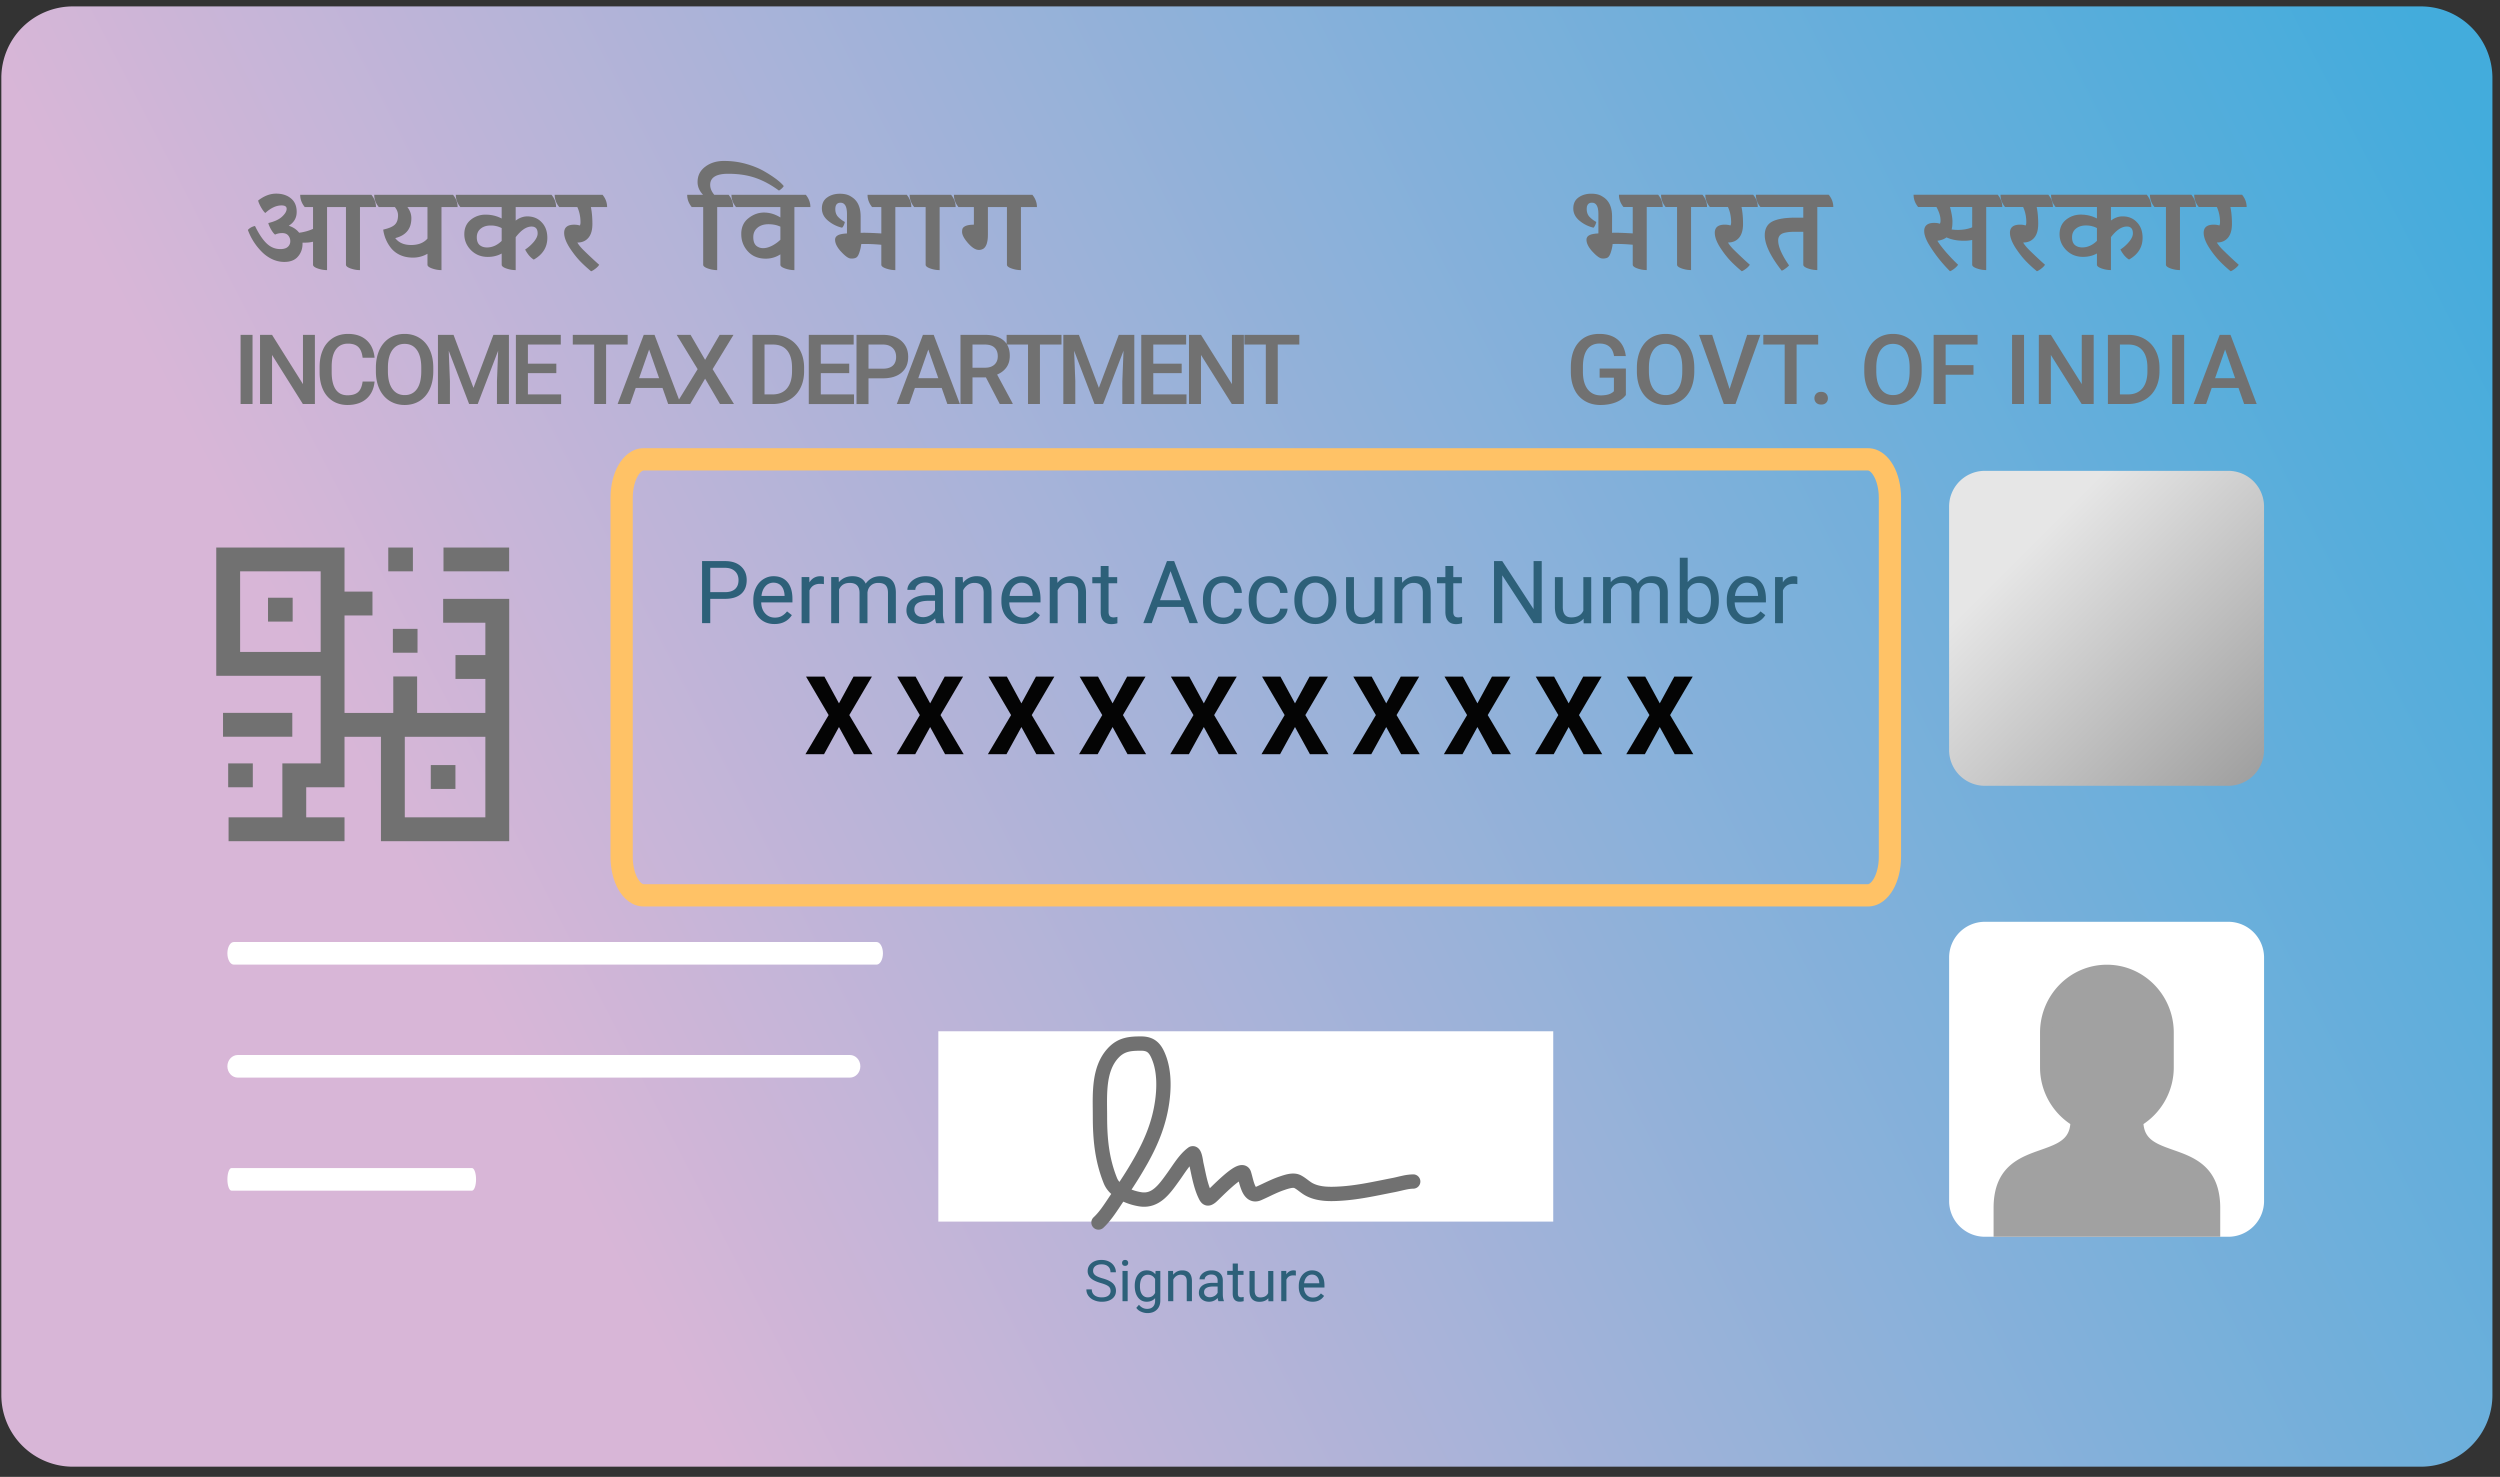 <svg width="281" height="166" fill="none" xmlns="http://www.w3.org/2000/svg"><rect width="100%" height="100%" fill="#333333" stroke="none"/><g clip-path="url(#a)"><path d="M.15 8.764A8.046 8.046 0 0 1 8.194.72h263.908a8.046 8.046 0 0 1 8.046 8.045V156.81a8.046 8.046 0 0 1-8.046 8.046H8.195A8.046 8.046 0 0 1 .15 156.81V8.764z" fill="url(#b)"/><path d="M98.52 105.883H26.28c-.398 0-.722.568-.722 1.27 0 .702.324 1.271.723 1.271H98.52c.399 0 .723-.569.723-1.271s-.324-1.27-.723-1.27zM95.53 118.582H26.73c-.648 0-1.172.569-1.172 1.27 0 .702.524 1.271 1.172 1.271H95.53c.648 0 1.173-.569 1.173-1.271 0-.701-.525-1.27-1.173-1.27zM53.047 131.289H26.02c-.254 0-.46.569-.46 1.271 0 .701.206 1.27.46 1.27h27.028c.254 0 .46-.569.46-1.27 0-.702-.206-1.271-.46-1.271z" fill="#fff"/><path d="M202.021 65.657a2.685 2.685 0 0 0-.436-.034c-.581 0-.976.248-1.184.744v3.678h-.885v-5.182h.862l.014.598c.29-.463.703-.695 1.236-.695.173 0 .304.022.393.067v.824z" fill="#2D6079"/><path d="M219.079 56.945c0-2.222 1.8-4.023 4.022-4.023h27.356a4.023 4.023 0 0 1 4.022 4.023v27.357a4.022 4.022 0 0 1-4.022 4.022h-27.356a4.021 4.021 0 0 1-4.022-4.022V56.945z" fill="url(#c)"/><path d="M219.081 107.633c0-2.222 1.8-4.024 4.022-4.024h27.356a4.023 4.023 0 0 1 4.022 4.024v27.356a4.022 4.022 0 0 1-4.022 4.023h-27.356a4.021 4.021 0 0 1-4.022-4.023v-27.356z" fill="#fff"/><path d="M237.569 109.422h-2.623l-2.623 1.124-1.498 2.248-.749 2.622v4.121l.374 2.997 1.498 2.249 1.5 1.123v1.499l-2.249 1.872-3.371 1.499-1.874 1.124-1.123 2.624v3.745h23.975l.377-1.873-.75-2.623-.749-1.873-2.248-1.499-3.372-1.498-1.498-1.124v-1.498l.749-1.124 1.498-2.623.751-2.622.374-3.747-1.874-4.496-2.247-1.873-2.248-.374z" fill="#A1A1A1"/><path fill-rule="evenodd" clip-rule="evenodd" d="M229.3 116.07c0-4.217 3.365-7.636 7.516-7.636s7.516 3.419 7.516 7.636v3.882a7.659 7.659 0 0 1-3.405 6.392c.053.582.225.994.456 1.309.549.753 1.539 1.126 2.884 1.599l.056.021c1.119.393 2.438.857 3.46 1.798 1.084.997 1.77 2.462 1.77 4.708v3.229h-25.475v-3.229c0-2.246.687-3.711 1.771-4.708 1.022-.941 2.341-1.405 3.46-1.798l.057-.021c1.334-.469 2.319-.84 2.872-1.582l.012-.017c.23-.315.402-.727.454-1.309a7.66 7.66 0 0 1-3.404-6.392v-3.882zm-3.841 21.44h22.714v-1.731c0-1.92-.569-2.981-1.315-3.669-.795-.731-1.859-1.115-3.043-1.533l-.102-.035c-1.204-.423-2.609-.917-3.439-2.053-.48-.658-.743-1.483-.743-2.526v-.405l.345-.203a6.247 6.247 0 0 0 3.075-5.403v-3.882c0-3.443-2.747-6.234-6.135-6.234s-6.136 2.791-6.136 6.234v3.882a6.249 6.249 0 0 0 3.076 5.403l.346.203-.001.405c0 .743-.133 1.376-.384 1.916l.057.042-.415.568c-.832 1.136-2.235 1.63-3.44 2.053l-.102.035c-1.184.418-2.247.802-3.042 1.533-.748.688-1.316 1.749-1.316 3.669v1.731z" fill="#A1A1A1"/><path d="M123.737 144.216c-.517-.149-.894-.331-1.131-.547a1.053 1.053 0 0 1-.352-.804c0-.361.143-.658.431-.893.288-.237.664-.355 1.125-.355.314 0 .594.06.84.182s.437.289.571.502c.136.215.205.448.205.701h-.607c0-.276-.088-.493-.264-.65-.177-.159-.425-.239-.745-.239-.298 0-.53.067-.698.198a.65.65 0 0 0-.248.544c0 .187.078.345.236.475.158.127.428.245.808.352.381.106.678.224.891.354.217.128.376.279.478.45.106.172.157.373.157.607 0 .371-.143.669-.433.892-.289.223-.676.333-1.159.333-.315 0-.608-.06-.881-.179a1.491 1.491 0 0 1-.631-.496 1.203 1.203 0 0 1-.22-.714h.607c0 .277.1.495.304.657.205.16.479.239.821.239.318 0 .562-.066.732-.194a.636.636 0 0 0 .254-.532c0-.225-.079-.397-.236-.518-.156-.125-.442-.246-.855-.365zM126.749 146.256h-.581v-3.401h.581v3.401zm-.629-4.304c0-.094.028-.173.085-.238.059-.065.145-.097.258-.097.113 0 .199.032.258.097a.349.349 0 0 1 .087.238c0 .095-.03.174-.087.236-.059.063-.145.095-.258.095-.113 0-.199-.032-.258-.095a.335.335 0 0 1-.085-.236zM127.545 144.524c0-.53.123-.951.369-1.263.245-.315.569-.472.973-.472.416 0 .74.146.972.44l.028-.377h.532v3.319c0 .44-.132.786-.393 1.04-.26.253-.61.381-1.05.381-.246 0-.485-.053-.72-.158a1.25 1.25 0 0 1-.538-.43l.302-.349c.25.308.554.462.915.462.283 0 .503-.08.66-.24.159-.158.239-.383.239-.671v-.293c-.233.268-.55.402-.953.402-.398 0-.721-.16-.967-.48-.246-.321-.369-.758-.369-1.311zm.586.067c0 .383.079.684.236.904a.764.764 0 0 0 .659.327c.366 0 .636-.167.808-.499v-1.554c-.178-.324-.446-.486-.802-.486a.774.774 0 0 0-.663.329c-.159.221-.238.546-.238.979zM131.849 142.852l.018.427c.26-.327.599-.49 1.018-.49.72 0 1.082.405 1.088 1.216v2.248h-.582v-2.251c-.001-.245-.058-.427-.17-.544-.109-.118-.278-.175-.512-.175a.835.835 0 0 0-.496.151 1.03 1.03 0 0 0-.334.395v2.424h-.581v-3.401h.551zM136.952 146.253a1.241 1.241 0 0 1-.081-.359c-.27.281-.593.421-.967.421-.336 0-.612-.093-.827-.283a.922.922 0 0 1-.322-.722c0-.355.135-.63.403-.824.27-.196.65-.294 1.139-.294h.564v-.268c0-.203-.06-.365-.181-.484-.122-.122-.301-.183-.538-.183a.854.854 0 0 0-.522.157c-.14.106-.21.232-.21.381h-.585a.79.79 0 0 1 .18-.49c.121-.16.285-.285.49-.378.207-.091.434-.138.681-.138.392 0 .699.098.921.296.223.194.338.463.347.807v1.566c0 .312.039.56.119.744v.051h-.611zm-.964-.444c.182 0 .355-.047.519-.141a.862.862 0 0 0 .354-.368v-.697h-.455c-.712 0-1.069.207-1.069.625 0 .182.062.324.182.427a.698.698 0 0 0 .469.154zM139.138 142.023v.824h.635v.45h-.635v2.109c0 .136.029.239.085.308.057.067.152.1.289.1.067 0 .159-.012.276-.038v.472a1.672 1.672 0 0 1-.446.063c-.26 0-.455-.079-.587-.236-.132-.156-.199-.381-.199-.669v-2.109h-.619v-.45h.619v-.824h.582zM142.557 145.923c-.226.267-.559.4-.996.4-.364 0-.64-.105-.831-.315-.189-.211-.283-.523-.286-.937v-2.212h.582v2.197c0 .516.209.773.628.773.445 0 .74-.165.887-.496v-2.474h.582v3.401h-.554l-.012-.337zM145.655 143.374a1.704 1.704 0 0 0-.286-.022c-.382 0-.64.163-.776.487v2.414h-.581v-3.401h.565l.01.393a.903.903 0 0 1 .81-.456c.113 0 .199.015.258.044v.541zM147.543 146.315c-.462 0-.837-.15-1.126-.452-.289-.305-.434-.709-.434-1.216v-.107c0-.337.064-.638.192-.902.13-.266.31-.473.54-.623.233-.15.484-.226.755-.226.442 0 .786.146 1.031.437.245.291.367.709.367 1.25v.244h-2.303c.008.335.106.605.293.813a.924.924 0 0 0 .716.308c.205 0 .379-.042.521-.125.143-.084.267-.196.375-.334l.355.277c-.285.437-.714.656-1.282.656zm-.073-3.048a.778.778 0 0 0-.592.258c-.158.169-.256.409-.294.717h1.703v-.044c-.017-.296-.096-.525-.238-.686-.143-.164-.335-.245-.579-.245z" fill="#2D6079"/><path d="M28.386 45.413h-1.345v-7.775h1.345v7.775zm7.009 0h-1.351l-3.466-5.516v5.516h-1.351v-7.775h1.351l3.476 5.538v-5.538h1.34v7.775zm6.709-2.531c-.079.83-.385 1.478-.919 1.944-.534.462-1.244.694-2.13.694-.62 0-1.166-.146-1.64-.438a2.92 2.92 0 0 1-1.09-1.255c-.256-.541-.389-1.17-.4-1.885v-.726c0-.734.13-1.38.39-1.939a2.94 2.94 0 0 1 1.116-1.292c.488-.302 1.05-.454 1.688-.454.858 0 1.548.233 2.072.7.523.466.827 1.125.913 1.976h-1.346c-.064-.56-.228-.961-.491-1.207-.26-.25-.643-.374-1.148-.374-.588 0-1.04.215-1.357.646-.313.427-.473 1.056-.48 1.885v.69c0 .84.15 1.48.448 1.921.303.442.744.662 1.325.662.53 0 .929-.119 1.196-.357.267-.239.436-.636.507-1.191h1.346zm6.597-1.153c0 .762-.132 1.43-.395 2.008-.264.573-.641 1.014-1.132 1.324-.488.306-1.05.459-1.688.459-.63 0-1.192-.153-1.687-.459-.492-.31-.872-.75-1.143-1.32-.267-.569-.402-1.225-.406-1.97v-.438c0-.758.134-1.427.4-2.008.271-.58.65-1.023 1.138-1.329.491-.31 1.054-.465 1.688-.465.633 0 1.194.153 1.682.46.491.302.87.74 1.137 1.313.267.57.402 1.234.406 1.992v.433zm-1.351-.406c0-.862-.164-1.523-.491-1.981-.324-.46-.785-.69-1.383-.69-.584 0-1.042.23-1.373.69-.327.455-.495 1.102-.502 1.938v.449c0 .854.166 1.514.497 1.98.334.467.797.7 1.388.7.598 0 1.058-.228 1.378-.683.324-.456.486-1.122.486-1.997v-.406zm3.628-3.685 2.242 5.96 2.238-5.96h1.746v7.775h-1.346V42.85l.134-3.428-2.296 5.991h-.966l-2.292-5.986.134 3.423v2.563h-1.346v-7.775h1.752zm11.553 4.304h-3.194v2.392h3.733v1.08h-5.084v-7.776h5.047v1.09h-3.696v2.146h3.194v1.068zm8.02-3.214h-2.425v6.685h-1.34v-6.685h-2.404v-1.09h6.169v1.09zm3.916 4.875h-3.012l-.63 1.81H69.42l2.937-7.775h1.213l2.942 7.775h-1.41l-.635-1.81zm-2.633-1.09h2.253l-1.126-3.225-1.127 3.225zm7.42-2.066 1.634-2.81h1.558l-2.348 3.856 2.402 3.92h-1.575l-1.671-2.852-1.678 2.852h-1.57l2.409-3.92-2.355-3.855h1.56l1.634 2.809zm5.328 4.966v-7.775h2.296c.687 0 1.296.153 1.826.46.534.305.948.74 1.239 1.302.292.563.438 1.207.438 1.933v.39c0 .737-.148 1.385-.443 1.944-.292.559-.71.99-1.255 1.292-.541.303-1.163.454-1.864.454h-2.237zm1.35-6.685v5.606h.882c.708 0 1.251-.22 1.629-.662.38-.444.575-1.082.582-1.912v-.432c0-.844-.184-1.488-.55-1.933-.367-.446-.9-.667-1.597-.667h-.945zm9.519 3.214h-3.193v2.392h3.732v1.08h-5.084v-7.776h5.047v1.09h-3.695v2.146h3.193v1.068zm2.17.582v2.89h-1.35v-7.776h2.974c.868 0 1.557.226 2.066.678.513.452.769 1.05.769 1.795 0 .761-.251 1.354-.753 1.778-.499.424-1.198.635-2.099.635h-1.607zm0-1.084h1.624c.48 0 .847-.112 1.1-.336.252-.228.379-.556.379-.983 0-.42-.128-.755-.385-1.004-.256-.253-.608-.382-1.057-.39h-1.661v2.713zm8.226 2.163h-3.012l-.63 1.81h-1.404l2.937-7.775h1.212l2.942 7.775h-1.41l-.635-1.81zm-2.633-1.09h2.254l-1.127-3.225-1.127 3.225zm7.601-.095h-1.506v2.995h-1.35v-7.775h2.734c.896 0 1.589.201 2.077.603.487.403.731.985.731 1.746 0 .52-.126.956-.379 1.309-.249.349-.598.617-1.046.806l1.745 3.242v.07h-1.446l-1.56-2.996zm-1.506-1.085h1.389c.456 0 .812-.113 1.068-.341.256-.232.384-.547.384-.945 0-.417-.119-.74-.358-.967-.234-.228-.587-.345-1.057-.352h-1.426v2.605zm10.004-2.605h-2.424v6.685h-1.34v-6.685h-2.403v-1.09h6.167v1.09zm1.957-1.09 2.243 5.96 2.238-5.96h1.745v7.775h-1.346V42.85l.134-3.428-2.295 5.991h-.967l-2.291-5.986.133 3.423v2.563h-1.346v-7.775h1.752zm11.552 4.304h-3.193v2.392h3.734v1.08h-5.085v-7.776h5.046v1.09h-3.695v2.146h3.193v1.068zm6.988 3.471h-1.351l-3.467-5.516v5.516h-1.351v-7.775h1.351l3.478 5.538v-5.538h1.34v7.775zm6.234-6.685h-2.425v6.685h-1.341v-6.685h-2.402v-1.09h6.168v1.09zM186.891 23.27h-1.798v7.086c-.35 0-.7-.06-1.05-.183-.35-.123-.524-.263-.524-.42v-2.244c-.893-.08-1.646-.105-2.258-.08a4.34 4.34 0 0 1-.21.946c-.096.297-.21.485-.342.564-.087.061-.222.1-.406.118-.183.009-.323-.008-.42-.052-.245-.096-.569-.368-.972-.814-.393-.455-.589-.87-.589-1.247 0-.21.096-.371.288-.485.193-.123.542-.197 1.05-.223v-2.218c-.008-.823-.249-1.234-.722-1.234-.394 0-.59.236-.59.709 0 .35.095.634.288.853.202.219.464.42.787.604-.078.315-.183.529-.314.643a3.838 3.838 0 0 1-1.576-.788c-.463-.385-.695-.844-.695-1.378 0-.542.197-.954.591-1.234.394-.28.871-.42 1.431-.42.471 0 .852.084 1.141.25.298.166.52.346.67.538.35.42.525 1.02.525 1.798v1.811c.375-.026 1.15-.004 2.323.066V23.27h-1.038c-.34-.42-.512-.88-.512-1.378h4.41c.342.42.512.879.512 1.378zm4.981 0h-1.797v7.086c-.35 0-.7-.06-1.05-.183-.35-.123-.525-.263-.525-.42V23.27h-1.286c-.341-.42-.512-.88-.512-1.378h4.66c.34.42.51.879.51 1.378zm5.7 0h-1.825c.114.56.171 1.19.171 1.89s-.153 1.224-.46 1.575c-.297.35-.708.524-1.233.524.149.254.376.534.683.84.315.307.547.53.695.67.49.463.849.791 1.076.984-.07.131-.205.275-.406.433-.202.157-.368.258-.499.302a15.533 15.533 0 0 1-1.181-1.076c-.42-.43-.836-.958-1.247-1.588-.403-.64-.604-1.19-.604-1.654 0-.612.377-.919 1.128-.919.237 0 .447.031.63.092.053-.078.079-.2.079-.367 0-.613-.118-1.181-.354-1.706h-2.033c-.342-.42-.512-.88-.512-1.378h5.38c.341.42.512.879.512 1.378zm8.491 0h-1.798v7.086c-.35 0-.7-.06-1.05-.183-.35-.123-.526-.263-.526-.42v-3.701h-.893c-.717 0-1.219.074-1.509.223-.279.149-.419.403-.419.761 0 .683.407 1.614 1.22 2.795a2.15 2.15 0 0 1-.407.355c-.183.14-.323.219-.42.236-1.268-1.627-1.902-2.953-1.902-3.976 0-.727.275-1.238.827-1.536.56-.297 1.439-.446 2.637-.446h.866V23.27h-4.816c-.342-.42-.512-.88-.512-1.378h8.19c.341.42.512.879.512 1.378zm18.997 0h-1.81v7.086c-.352 0-.7-.06-1.05-.183-.35-.123-.526-.263-.526-.42V26.97a4.039 4.039 0 0 1-.932.091c-.752 0-1.404-.126-1.955-.38-.263.201-.604.328-1.024.38.184.316.52.757 1.01 1.326.499.56.937 1.015 1.313 1.365-.07.131-.206.275-.406.433-.202.157-.369.258-.499.302a15.755 15.755 0 0 1-2.441-3.124c-.306-.55-.46-1.014-.46-1.39 0-.613.376-.92 1.129-.92.236 0 .446.031.63.093.053-.08.078-.202.078-.368 0-.446-.153-.95-.459-1.51h-2.061c-.341-.42-.51-.879-.51-1.377h9.461c.341.42.512.879.512 1.378zm-3.386 0h-2.493c.183.69.275 1.233.275 1.627 0 .385-.031.683-.092.893.201.035.433.052.696.052.595 0 1.133-.096 1.614-.289V23.27zm9.074 0h-1.823c.112.56.17 1.19.17 1.89s-.153 1.224-.459 1.575c-.297.35-.709.524-1.234.524.148.254.377.534.683.84.315.307.546.53.695.67.49.463.849.791 1.077.984-.07.131-.207.275-.408.433-.2.157-.367.258-.499.302a15.533 15.533 0 0 1-1.181-1.076c-.42-.43-.835-.958-1.247-1.588-.402-.64-.603-1.19-.603-1.654 0-.612.376-.919 1.129-.919.236 0 .446.031.63.092.052-.078.079-.2.079-.367 0-.613-.118-1.181-.355-1.706h-2.034c-.341-.42-.512-.88-.512-1.378h5.381c.34.42.511.879.511 1.378zm6.522 0v1.522c.42-.315.853-.472 1.3-.472.673 0 1.216.223 1.627.669.42.438.63 1.02.63 1.745 0 1.05-.508 1.864-1.523 2.441-.367-.218-.691-.595-.971-1.128a4.54 4.54 0 0 0 .971-.866c.289-.35.434-.665.434-.945 0-.517-.228-.774-.683-.774-.577 0-1.173.398-1.785 1.194v3.7c-.35 0-.7-.06-1.05-.183-.35-.123-.525-.263-.525-.42v-1.26c-.463.254-.984.38-1.561.38-.753 0-1.383-.253-1.89-.76-.499-.508-.748-1.103-.748-1.785 0-.683.236-1.221.709-1.615a2.59 2.59 0 0 1 1.692-.59c.647 0 1.246.144 1.798.433V23.27h-4.646c-.341-.42-.512-.88-.512-1.378h10.762c.341.42.512.879.512 1.378h-4.541zm-1.575 2.362a2.642 2.642 0 0 0-1.247-.289c-.463 0-.84.123-1.128.368-.28.236-.42.555-.42.958 0 .402.109.695.328.88.218.174.49.262.814.262.594 0 1.146-.245 1.653-.735v-1.444zm11.131-2.362h-1.799v7.086c-.35 0-.7-.06-1.05-.183-.35-.123-.526-.263-.526-.42V23.27h-1.285c-.342-.42-.513-.88-.513-1.378h4.66c.34.42.513.879.513 1.378zm5.696 0h-1.824c.114.56.172 1.19.172 1.89s-.155 1.224-.459 1.575c-.297.35-.709.524-1.236.524.151.254.377.534.684.84.316.307.547.53.697.67.487.463.848.791 1.074.984-.068.131-.205.275-.406.433-.2.157-.369.258-.498.302a15.345 15.345 0 0 1-1.182-1.076 10.477 10.477 0 0 1-1.247-1.588c-.401-.64-.603-1.19-.603-1.654 0-.612.376-.919 1.129-.919.236 0 .444.031.63.092.05-.078.079-.2.079-.367 0-.613-.12-1.181-.357-1.706h-2.032c-.343-.42-.513-.88-.513-1.378h5.381c.341.42.511.879.511 1.378zM42.259 23.274h-1.798v7.087c-.35 0-.7-.062-1.05-.184-.35-.123-.525-.263-.525-.42v-6.483H36.76v7.087c-.35 0-.7-.062-1.05-.184-.35-.123-.525-.263-.525-.42V27.17c-.28.07-.6.105-.958.105h-.223v.119c0 .577-.175 1.063-.525 1.456-.341.394-.849.59-1.522.59-.473 0-.932-.104-1.378-.314a4.094 4.094 0 0 1-1.168-.84 6.753 6.753 0 0 1-1.549-2.44c.193-.22.46-.369.8-.447.412.857.84 1.505 1.287 1.942.446.438.967.656 1.561.656.377 0 .657-.083.84-.25a.813.813 0 0 0 .276-.629.96.96 0 0 0-.223-.643c-.149-.184-.376-.276-.682-.276-.306 0-.574.057-.801.171-.14-.105-.293-.302-.46-.59-.166-.298-.266-.534-.301-.71.7-.166 1.216-.406 1.548-.721.342-.315.512-.608.512-.88 0-.253-.192-.38-.577-.38-.595 0-1.203.284-1.825.853-.148-.131-.31-.35-.485-.656-.175-.315-.28-.564-.315-.748.665-.516 1.339-.774 2.021-.774.683 0 1.238.179 1.667.538.428.35.643.857.643 1.522s-.297 1.181-.893 1.548c.508.167.897.43 1.168.788a5.443 5.443 0 0 0 1.562-.433v-2.454h-.932c-.34-.42-.511-.88-.511-1.378h8.005c.341.42.512.879.512 1.378zm9.175 0h-1.811v7.087c-.35 0-.7-.062-1.05-.184-.35-.123-.525-.263-.525-.42v-1.234a3.214 3.214 0 0 1-1.615.433c-.56 0-1.054-.1-1.483-.302a2.785 2.785 0 0 1-1.01-.787 4.18 4.18 0 0 1-.866-2.06c.63-.14 1.063-.324 1.299-.552.245-.227.367-.581.367-1.063 0-.306-.117-.612-.354-.918h-1.81c-.342-.42-.513-.88-.513-1.378h8.859c.341.42.512.879.512 1.378zm-3.386 0H45.79c.298.385.447.805.447 1.26 0 1.18-.604 1.924-1.812 2.23.394.517.99.775 1.785.775.805 0 1.418-.24 1.838-.722v-3.543zm9.915 0v1.522c.42-.315.853-.473 1.3-.473.673 0 1.216.224 1.627.67.42.437.63 1.02.63 1.745 0 1.05-.508 1.864-1.522 2.441-.368-.218-.692-.594-.972-1.128.36-.237.683-.525.972-.866.288-.35.433-.665.433-.945 0-.516-.228-.775-.683-.775-.577 0-1.172.398-1.785 1.195v3.7c-.35 0-.7-.06-1.05-.183-.35-.123-.524-.263-.524-.42v-1.26c-.464.254-.985.38-1.562.38-.753 0-1.383-.253-1.89-.76-.499-.508-.748-1.103-.748-1.786 0-.682.236-1.22.709-1.614a2.591 2.591 0 0 1 1.693-.59c.647 0 1.246.144 1.797.433v-1.286h-4.645c-.342-.42-.512-.88-.512-1.378h10.761c.342.42.512.879.512 1.378h-4.54zm-1.575 2.362a2.645 2.645 0 0 0-1.246-.289c-.464 0-.84.123-1.129.368-.28.236-.42.555-.42.958 0 .402.11.695.328.879.219.175.49.262.814.262.595 0 1.146-.244 1.654-.734v-1.444zm11.851-2.362h-1.824c.114.56.17 1.19.17 1.89s-.152 1.224-.459 1.574c-.297.35-.708.525-1.233.525.148.254.376.534.682.84.315.306.547.53.696.67.49.463.848.791 1.076.984-.07.131-.206.275-.407.433-.201.157-.367.258-.499.302a15.4 15.4 0 0 1-1.18-1.076c-.42-.429-.836-.958-1.248-1.588-.402-.64-.603-1.19-.603-1.654 0-.612.376-.919 1.128-.919.237 0 .446.031.63.092.053-.079.08-.2.08-.367 0-.613-.119-1.181-.355-1.706h-2.035c-.34-.42-.511-.88-.511-1.378h5.38c.342.42.512.879.512 1.378zm9-1.378h1.785c-.411-.43-.617-.906-.617-1.43 0-.718.285-1.291.853-1.72.57-.437 1.278-.656 2.126-.656.858 0 1.676.11 2.455.328.778.219 1.452.49 2.02.814 1.094.63 1.838 1.19 2.232 1.68-.096.174-.276.345-.538.511-.875-.647-1.759-1.124-2.651-1.43-.884-.306-1.903-.46-3.058-.46-1.347 0-2.021.416-2.021 1.247 0 .385.153.757.46 1.116h1.613c.342.42.512.879.512 1.378h-1.798v7.087c-.35 0-.7-.062-1.05-.184-.35-.123-.525-.263-.525-.42v-6.483h-1.286c-.341-.42-.512-.88-.512-1.378zm13.849 1.378H89.29v7.087c-.35 0-.7-.062-1.05-.184-.35-.123-.525-.263-.525-.42v-1.168a2.994 2.994 0 0 1-1.64.485c-.84 0-1.51-.271-2.009-.813-.498-.543-.748-1.195-.748-1.956 0-.76.267-1.352.801-1.771.542-.43 1.129-.643 1.758-.643.63 0 1.243.183 1.838.55v-1.167h-4.987c-.341-.42-.512-.88-.512-1.378h8.36c.34.42.512.879.512 1.378zm-3.373 2.204c-.385-.183-.831-.275-1.339-.275-.507 0-.919.131-1.233.393-.315.263-.473.613-.473 1.05 0 .438.105.757.315.959.219.192.481.288.788.288.306 0 .634-.087.984-.262a3.96 3.96 0 0 0 .958-.683v-1.47zm14.718-2.204h-1.798v7.087c-.35 0-.7-.062-1.05-.184-.35-.123-.525-.263-.525-.42v-2.244c-.893-.08-1.645-.105-2.257-.08a4.35 4.35 0 0 1-.21.946c-.097.297-.21.485-.342.564-.087.061-.223.1-.407.118-.183.01-.323-.008-.42-.052-.245-.096-.568-.368-.97-.814-.394-.455-.591-.87-.591-1.247 0-.21.096-.372.288-.485.193-.123.543-.197 1.05-.223v-2.218c-.008-.823-.249-1.234-.721-1.234-.394 0-.591.236-.591.709 0 .35.096.634.289.853.2.218.463.42.787.603-.078.316-.184.53-.315.643a3.824 3.824 0 0 1-1.575-.787c-.463-.385-.695-.844-.695-1.378 0-.542.197-.954.59-1.233.394-.28.871-.42 1.431-.42.472 0 .853.083 1.142.249.297.166.52.345.669.538.35.42.525 1.02.525 1.798v1.811c.376-.026 1.15-.004 2.323.066v-2.966h-1.037c-.341-.42-.512-.88-.512-1.378h4.41c.341.42.512.879.512 1.378zm4.981 0h-1.798v7.087c-.35 0-.7-.062-1.05-.184-.35-.123-.525-.263-.525-.42v-6.483h-1.286c-.341-.42-.512-.88-.512-1.378h4.659c.342.42.512.879.512 1.378zm9.138 0h-1.798v7.087c-.35 0-.7-.062-1.05-.184-.35-.123-.525-.263-.525-.42v-6.483h-2.139v3.097c0 .787-.154 1.303-.46 1.549a.904.904 0 0 1-.564.17c-.359 0-.761-.254-1.207-.761-.447-.508-.67-.928-.67-1.26 0-.228.035-.38.105-.46.193-.236.6-.354 1.221-.354v-1.981h-1.732c-.342-.42-.512-.88-.512-1.378h8.818c.342.42.513.879.513 1.378zM182.747 44.404c-.28.367-.671.644-1.169.833-.499.189-1.064.283-1.698.283-.652 0-1.229-.148-1.73-.443a2.972 2.972 0 0 1-1.164-1.266c-.271-.552-.411-1.194-.423-1.928v-.608c0-1.175.282-2.092.844-2.75.563-.662 1.349-.994 2.356-.994.864 0 1.552.214 2.062.641.508.427.814 1.043.917 1.848h-1.324c-.15-.936-.693-1.405-1.63-1.405-.604 0-1.066.22-1.381.657-.315.434-.477 1.074-.487 1.917v.598c0 .84.176 1.494.529 1.96.356.463.849.694 1.479.694.691 0 1.182-.156 1.474-.47V42.45h-1.603v-1.025h2.948v2.98zm7.69-2.675c0 .762-.131 1.43-.395 2.008-.263.573-.64 1.014-1.132 1.324-.488.306-1.051.459-1.687.459-.631 0-1.194-.153-1.688-.459-.492-.31-.872-.75-1.143-1.32-.266-.569-.402-1.225-.406-1.97v-.438c0-.758.134-1.427.4-2.008.272-.58.65-1.023 1.139-1.329.491-.31 1.053-.465 1.687-.465.634 0 1.194.153 1.681.46.493.302.871.74 1.137 1.313.268.57.403 1.234.407 1.992v.433zm-1.351-.406c0-.862-.164-1.523-.491-1.981-.324-.46-.785-.69-1.383-.69-.584 0-1.041.23-1.373.69-.328.455-.495 1.102-.502 1.938v.449c0 .854.166 1.514.497 1.98.334.467.797.7 1.389.7.597 0 1.056-.228 1.377-.683.324-.456.486-1.122.486-1.997v-.406zm5.319 2.397 1.976-6.082h1.485l-2.799 7.775h-1.308l-2.788-7.775h1.479l1.955 6.082zm9.958-4.992h-2.423v6.685h-1.341v-6.685h-2.403v-1.09h6.167v1.09zm.332 5.318c.242 0 .428.07.561.208a.704.704 0 0 1 .198.513.697.697 0 0 1-.198.507c-.133.132-.319.198-.561.198-.231 0-.415-.066-.55-.198a.678.678 0 0 1-.203-.507.7.7 0 0 1 .198-.513c.131-.138.317-.208.555-.208zm11.299-2.317c0 .762-.131 1.43-.395 2.008-.263.573-.641 1.014-1.131 1.324-.488.306-1.051.459-1.688.459-.63 0-1.193-.153-1.688-.459a3.08 3.08 0 0 1-1.142-1.32c-.268-.569-.402-1.225-.405-1.97v-.438c0-.758.132-1.427.399-2.008.271-.58.651-1.023 1.138-1.329.491-.31 1.054-.465 1.687-.465.634 0 1.194.153 1.683.46.491.302.869.74 1.137 1.313.267.57.402 1.234.405 1.992v.433zm-1.351-.406c0-.862-.163-1.523-.491-1.981-.324-.46-.785-.69-1.383-.69-.583 0-1.041.23-1.373.69-.326.455-.494 1.102-.501 1.938v.449c0 .854.165 1.514.497 1.98.335.467.797.7 1.388.7.599 0 1.058-.228 1.378-.683.323-.456.485-1.122.485-1.997v-.406zm7.177.796h-3.129v3.294h-1.351v-7.775h4.94v1.09h-3.589v2.312h3.129v1.079zm5.683 3.294h-1.346v-7.775h1.346v7.775zm7.827 0h-1.349l-3.466-5.516v5.516h-1.352v-7.775h1.352l3.475 5.538v-5.538h1.34v7.775zm1.598 0v-7.775h2.295c.688 0 1.296.153 1.826.46.536.305.949.74 1.241 1.302.291.563.437 1.207.437 1.933v.39c0 .737-.149 1.385-.443 1.944-.293.559-.71.99-1.255 1.292-.541.303-1.162.454-1.863.454h-2.238zm1.351-6.685v5.606h.88c.709 0 1.252-.22 1.63-.662.381-.444.575-1.082.581-1.912v-.432c0-.844-.183-1.488-.55-1.933-.366-.446-.899-.667-1.597-.667h-.944zm7.22 6.685h-1.346v-7.775h1.346v7.775zm6.109-1.81h-3.013l-.63 1.81h-1.404l2.936-7.775h1.212l2.945 7.775h-1.411l-.635-1.81zm-2.634-1.09h2.254l-1.126-3.225-1.128 3.225zM57.235 94.548V67.31h-7.424v2.682h4.743v3.64h-3.358v2.68h3.358v3.819h-7.67v-4.095h-2.681v4.095H38.724V69.178h3.142v-2.681h-3.142v-4.958H24.307v14.418h11.736v9.849h-4.306v6.06h-6.045v2.682h13.032v-2.682h-4.306v-3.38h4.306v-5.673h4.094v11.735h14.417zm-2.681-2.682h-9.055v-9.053h9.055v9.053zM26.989 64.221h9.054v9.053h-9.054v-9.053zM49.848 61.54h7.38v2.681h-7.38V61.54z" fill="#717171"/><path d="M30.126 67.188h2.77v2.682h-2.77v-2.683zM48.421 85.992h2.77v2.682h-2.77v-2.682zM43.64 61.54h2.77v2.681h-2.77V61.54zM44.159 70.688h2.77v2.682h-2.77v-2.683zM25.647 85.809h2.77v2.68h-2.77v-2.68zM25.068 80.129h7.786v2.682h-7.786v-2.682z" fill="#717171"/><path d="M79.832 67.312v2.73h-.92v-6.976h2.573c.764 0 1.361.196 1.792.585.435.39.652.905.652 1.547 0 .677-.212 1.2-.637 1.568-.422.363-1.027.546-1.816.546h-1.644zm0-.753h1.653c.492 0 .87-.115 1.131-.345.262-.232.393-.569.393-1.006 0-.415-.13-.748-.393-.997-.262-.25-.621-.378-1.078-.388h-1.706v2.736zM87.05 70.142c-.703 0-1.275-.23-1.716-.689-.44-.464-.661-1.082-.661-1.854v-.163c0-.515.097-.973.292-1.376.198-.405.473-.722.824-.95.355-.229.738-.344 1.15-.344.675 0 1.198.222 1.572.666.374.444.56 1.08.56 1.908v.368H85.56c.012.511.16.925.445 1.242.287.313.651.469 1.092.469.313 0 .578-.064.796-.193a1.95 1.95 0 0 0 .57-.507l.541.421c-.434.668-1.086 1.002-1.955 1.002zm-.11-4.648a1.18 1.18 0 0 0-.901.393c-.243.259-.394.623-.45 1.093h2.596v-.067c-.026-.45-.147-.799-.364-1.046-.217-.248-.511-.373-.881-.373zM92.607 65.658a2.556 2.556 0 0 0-.436-.034c-.582 0-.976.247-1.184.743v3.68h-.886v-5.184h.863l.014.598c.29-.463.702-.695 1.236-.695.172 0 .303.023.393.067v.825zM94.264 64.863l.024.574c.38-.447.893-.671 1.538-.671.725 0 1.219.278 1.48.835.173-.25.397-.451.671-.605.278-.153.606-.23.983-.23 1.137 0 1.715.603 1.734 1.806v3.474h-.886v-3.42c0-.372-.085-.647-.254-.83-.17-.186-.454-.278-.853-.278-.329 0-.602.1-.819.298-.218.194-.344.458-.379.79v3.44h-.891V66.65c0-.754-.369-1.13-1.107-1.13-.581 0-.979.247-1.193.742v3.785h-.886v-5.183h.838zM105.235 70.046c-.051-.102-.092-.285-.124-.545-.412.427-.904.641-1.476.641-.511 0-.931-.144-1.26-.43a1.413 1.413 0 0 1-.489-1.104c0-.539.204-.958.613-1.255.412-.3.99-.45 1.735-.45h.862v-.407c0-.31-.092-.555-.278-.738-.185-.185-.458-.278-.819-.278-.316 0-.581.08-.796.24-.214.16-.32.353-.32.58h-.892c0-.26.091-.508.273-.748.186-.242.435-.434.748-.575a2.54 2.54 0 0 1 1.04-.211c.597 0 1.065.15 1.404.45.339.297.514.709.527 1.232v2.386c0 .475.06.855.181 1.136v.076h-.929zm-1.47-.675c.277 0 .541-.071.79-.215a1.31 1.31 0 0 0 .541-.561V67.53h-.695c-1.086 0-1.628.317-1.628.953 0 .278.092.495.277.652.185.156.424.235.715.235zM108.21 64.863l.029.65a1.893 1.893 0 0 1 1.552-.747c1.095 0 1.648.619 1.658 1.854v3.426h-.886v-3.43c-.003-.374-.09-.65-.259-.829-.166-.179-.426-.269-.781-.269-.287 0-.54.077-.757.23a1.57 1.57 0 0 0-.508.604v3.694h-.887v-5.183h.839zM114.933 70.142c-.702 0-1.274-.23-1.715-.689-.44-.464-.661-1.082-.661-1.854v-.163c0-.515.097-.973.292-1.376.198-.405.473-.722.825-.95.354-.229.738-.344 1.149-.344.673 0 1.199.222 1.572.666.374.444.56 1.08.56 1.908v.368h-3.512c.013.511.162.925.446 1.242.287.313.652.469 1.093.469.313 0 .577-.064.794-.193.218-.126.408-.295.571-.507l.541.421c-.434.668-1.086 1.002-1.955 1.002zm-.11-4.648c-.358 0-.657.131-.9.393-.243.259-.393.623-.451 1.093h2.597v-.067c-.025-.45-.146-.799-.364-1.046-.217-.248-.511-.373-.882-.373zM118.831 64.863l.028.65a1.894 1.894 0 0 1 1.552-.747c1.097 0 1.649.619 1.658 1.854v3.426h-.886v-3.43c-.003-.374-.09-.65-.259-.829-.166-.179-.427-.269-.781-.269-.288 0-.54.077-.757.23a1.551 1.551 0 0 0-.507.604v3.694h-.887v-5.183h.839zM124.604 63.617v1.255h.968v.686h-.968v3.213c0 .21.044.365.13.47.086.103.232.154.441.154.101 0 .242-.02.421-.057v.718c-.233.064-.46.097-.68.097-.397 0-.695-.12-.896-.361-.202-.24-.301-.579-.301-1.02v-3.215h-.945v-.685h.945v-1.255h.885zM133.033 68.222h-2.923l-.656 1.82h-.948l2.662-6.976h.806l2.67 6.976h-.945l-.666-1.82zm-2.646-.757h2.373l-1.189-3.264-1.184 3.264zM137.523 69.419c.316 0 .592-.096.829-.288a1.02 1.02 0 0 0 .393-.72h.838c-.016.3-.119.582-.307.85a2.015 2.015 0 0 1-.757.642c-.314.16-.646.24-.996.24-.706 0-1.269-.235-1.686-.705-.417-.474-.624-1.118-.624-1.936v-.149c0-.505.093-.953.278-1.346.185-.393.451-.697.795-.915.349-.217.759-.326 1.232-.326.581 0 1.063.174 1.446.523.387.349.594.8.619 1.356h-.838a1.21 1.21 0 0 0-.384-.825 1.174 1.174 0 0 0-.843-.326c-.451 0-.8.164-1.049.489-.247.323-.37.79-.37 1.405v.167c0 .598.123 1.057.37 1.38.246.323.597.484 1.054.484zM142.66 69.419c.317 0 .593-.096.831-.288.235-.191.365-.432.392-.72h.838c-.016.3-.118.582-.306.85a2.023 2.023 0 0 1-.757.642 2.17 2.17 0 0 1-.998.24c-.706 0-1.267-.235-1.686-.705-.415-.474-.622-1.118-.622-1.936v-.149c0-.505.092-.953.277-1.346.186-.393.451-.697.796-.915.347-.217.759-.326 1.23-.326.583 0 1.065.174 1.448.523.387.349.592.8.618 1.356h-.838a1.21 1.21 0 0 0-.384-.825 1.171 1.171 0 0 0-.844-.326c-.449 0-.799.164-1.048.489-.246.323-.369.79-.369 1.405v.167c0 .598.123 1.057.369 1.38.246.323.598.484 1.053.484zM145.487 67.407c0-.508.098-.965.296-1.37.202-.407.48-.72.834-.94a2.278 2.278 0 0 1 1.222-.331c.706 0 1.276.245 1.71.733.437.49.656 1.14.656 1.951v.062c0 .504-.097.959-.291 1.36a2.19 2.19 0 0 1-.83.935 2.283 2.283 0 0 1-1.236.335c-.702 0-1.272-.243-1.71-.733-.435-.489-.651-1.135-.651-1.94v-.062zm.89.105c0 .574.133 1.037.398 1.385.269.347.626.522 1.073.522.451 0 .808-.176 1.074-.528.265-.354.398-.849.398-1.484 0-.57-.137-1.03-.408-1.38a1.28 1.28 0 0 0-1.073-.533c-.438 0-.79.174-1.059.523-.268.349-.403.846-.403 1.495zM154.517 69.537c-.345.407-.851.61-1.518.61-.552 0-.975-.16-1.266-.48-.287-.322-.432-.797-.436-1.427v-3.373h.887v3.348c0 .787.319 1.18.958 1.18.678 0 1.127-.253 1.352-.758v-3.77h.885v5.184h-.843l-.019-.514zM157.575 64.863l.028.65a1.894 1.894 0 0 1 1.552-.747c1.096 0 1.648.619 1.658 1.854v3.426h-.886v-3.43c-.003-.374-.089-.65-.259-.829-.165-.179-.427-.269-.78-.269-.288 0-.541.077-.757.23a1.556 1.556 0 0 0-.509.604v3.694h-.886v-5.183h.839zM163.348 63.617v1.255h.968v.686h-.968v3.213c0 .21.044.365.13.47.086.103.233.154.441.154.102 0 .242-.02.421-.057v.718c-.233.064-.46.097-.68.097-.396 0-.695-.12-.897-.361-.2-.24-.302-.579-.302-1.02v-3.215h-.943v-.685h.943v-1.255h.887zM173.29 70.042h-.924l-3.512-5.375v5.375h-.926v-6.976h.926l3.521 5.4v-5.4h.915v6.976zM177.992 69.537c-.346.407-.852.61-1.52.61-.553 0-.974-.16-1.265-.48-.288-.322-.433-.797-.436-1.427v-3.373h.886v3.348c0 .787.321 1.18.96 1.18.676 0 1.127-.253 1.35-.758v-3.77h.886v5.184h-.843l-.018-.514zM181.027 64.863l.025.574c.381-.447.891-.671 1.537-.671.725 0 1.22.278 1.481.835.172-.25.396-.451.671-.605.277-.153.604-.23.981-.23 1.139 0 1.717.603 1.737 1.806v3.474h-.888v-3.42c0-.372-.084-.647-.254-.83-.169-.186-.452-.278-.853-.278-.328 0-.601.1-.819.298-.217.194-.342.458-.378.79v3.44h-.892V66.65c0-.754-.369-1.13-1.106-1.13-.582 0-.979.247-1.194.742v3.785h-.887v-5.183h.839zM193.198 67.513c0 .792-.183 1.43-.546 1.912-.364.479-.852.718-1.466.718-.655 0-1.161-.23-1.518-.695l-.043.6h-.816v-7.36h.887v2.745c.357-.444.852-.666 1.481-.666.629 0 1.122.238 1.481.714.36.477.54 1.128.54 1.956v.076zm-.886-.101c0-.603-.117-1.07-.35-1.399-.234-.329-.569-.494-1.006-.494-.585 0-1.005.272-1.26.815v2.242c.271.543.695.816 1.27.816.425 0 .755-.165.991-.494.237-.33.355-.824.355-1.486zM196.466 70.142c-.701 0-1.273-.23-1.714-.689-.441-.464-.661-1.082-.661-1.854v-.163c0-.515.096-.973.291-1.376.199-.405.473-.722.825-.95.354-.229.737-.344 1.15-.344.674 0 1.197.222 1.571.666.374.444.561 1.08.561 1.908v.368h-3.512c.013.511.16.925.445 1.242.288.313.652.469 1.093.469.313 0 .579-.064.795-.193a1.96 1.96 0 0 0 .571-.507l.541.421c-.434.668-1.086 1.002-1.956 1.002zm-.109-4.648c-.358 0-.658.131-.9.393-.243.259-.393.623-.452 1.093h2.598v-.067c-.027-.45-.148-.799-.364-1.046-.218-.248-.511-.373-.882-.373z" fill="#2D6079"/><path d="m94.3 79.057 1.636-3.006h2.066l-2.54 4.324 2.606 4.395h-2.09L94.3 81.717l-1.677 3.053h-2.09l2.605-4.395-2.54-4.324h2.066l1.636 3.006zM104.55 79.057l1.635-3.006h2.066l-2.539 4.324 2.605 4.396h-2.09l-1.677-3.054-1.677 3.054h-2.091l2.606-4.396-2.539-4.324h2.065l1.636 3.006zM114.806 79.057l1.635-3.006h2.067l-2.539 4.324 2.604 4.396h-2.09l-1.677-3.054-1.677 3.054h-2.09l2.606-4.396-2.54-4.324h2.066l1.635 3.006zM125.055 79.057l1.634-3.006h2.067l-2.539 4.324 2.606 4.396h-2.091l-1.677-3.054-1.678 3.054h-2.089l2.605-4.396-2.54-4.324h2.066l1.636 3.006zM135.309 79.057l1.635-3.006h2.066l-2.539 4.324 2.604 4.396h-2.09l-1.676-3.054-1.678 3.054h-2.09l2.606-4.396-2.539-4.324h2.065l1.636 3.006zM145.557 79.057l1.636-3.006h2.065l-2.539 4.324 2.605 4.396h-2.089l-1.678-3.054-1.676 3.054h-2.09l2.603-4.396-2.538-4.324h2.066l1.635 3.006zM155.811 79.057l1.635-3.006h2.067l-2.54 4.324 2.606 4.396h-2.09l-1.678-3.054-1.677 3.054h-2.091l2.606-4.396-2.539-4.324h2.067l1.634 3.006zM166.062 79.057l1.634-3.006h2.066l-2.54 4.324 2.606 4.396h-2.09l-1.676-3.054-1.678 3.054h-2.091l2.606-4.396-2.538-4.324h2.065l1.636 3.006zM176.317 79.057l1.635-3.006h2.067l-2.541 4.324 2.607 4.396h-2.091l-1.677-3.054-1.677 3.054h-2.09l2.606-4.396-2.541-4.324h2.067l1.635 3.006zM186.558 79.057l1.636-3.006h2.066l-2.54 4.324 2.606 4.396h-2.09l-1.678-3.054-1.676 3.054h-2.09l2.606-4.396-2.541-4.324h2.067l1.634 3.006z" fill="#040404"/><path fill="#fff" d="M105.468 115.914h69.116v21.393h-69.116z"/><path fill-rule="evenodd" clip-rule="evenodd" d="M124.52 117.823c1.165-1.26 2.468-1.331 3.732-1.331.713 0 1.334.171 1.84.619.474.419.757 1.006.983 1.622l-.757.277.757-.277c.617 1.69.577 3.647.341 5.276-.362 2.492-1.242 4.632-2.416 6.735a46.783 46.783 0 0 1-1.813 2.964c.385.147.778.248 1.115.299.589.092 1.043-.089 1.5-.478.472-.402.883-.973 1.365-1.643l.075-.104c.105-.147.23-.329.364-.523.201-.291.419-.607.618-.875.361-.482.787-.985 1.309-1.375a.89.89 0 0 1 .922-.1c.252.118.385.32.438.409.119.199.188.441.226.6.045.179.077.363.099.498l.027.17.006.043c.058.254.111.504.164.751.164.781.32 1.517.573 2.174l.101-.097.147-.144c.345-.334.784-.755 1.225-1.141.427-.373.906-.757 1.328-.984.196-.104.489-.236.811-.236.179 0 .4.043.605.186.208.147.328.344.391.532.06.178.12.41.174.62l.048.185c.074.281.147.53.235.73.041.097.078.161.104.202.241-.106.496-.228.763-.354.603-.285 1.261-.598 1.911-.815l.071-.024c.228-.077.566-.191.911-.255.366-.068.898-.111 1.389.136.303.155.572.355.777.51l.014.011c.229.172.393.293.56.38.869.451 1.995.435 3.204.354 1.546-.103 3.064-.408 4.638-.723.365-.074.732-.148 1.104-.219.207-.04.388-.083.589-.131.149-.036.31-.074.498-.114a6.092 6.092 0 0 1 1.287-.164.805.805 0 0 1 0 1.609c-.281 0-.589.05-.945.127-.12.025-.26.058-.407.093-.238.056-.496.117-.716.16-.347.067-.699.137-1.054.208-1.579.318-3.226.649-4.886.759-1.158.079-2.729.156-4.054-.532-.295-.152-.555-.348-.758-.501l-.027-.02c-.226-.17-.386-.288-.55-.37-.011-.006-.11-.038-.371.01a4.96 4.96 0 0 0-.696.2l-.068.022c-.564.189-1.062.426-1.606.685-.304.145-.623.296-.976.451-.502.219-1.024.196-1.464-.104-.371-.255-.586-.645-.718-.948a6.864 6.864 0 0 1-.316-.963l-.021-.081a9.153 9.153 0 0 0-.721.581c-.406.354-.819.75-1.162 1.083-.049.046-.095.093-.141.137l-.308.299c-.108.103-.24.228-.34.301a1.946 1.946 0 0 1-.333.203 1.058 1.058 0 0 1-.609.094 1.024 1.024 0 0 1-.59-.324 1.666 1.666 0 0 1-.248-.366c-.508-.993-.759-2.188-.971-3.198-.038-.178-.074-.352-.111-.517-.064.081-.129.164-.194.251-.2.268-.364.509-.536.759-.133.194-.269.395-.429.616l-.107.148c-.446.623-.966 1.347-1.594 1.883-.717.611-1.628 1.024-2.79.844a7.15 7.15 0 0 1-1.795-.533c-.117.171-.239.352-.362.539-.53.795-1.129 1.697-1.878 2.396a.804.804 0 1 1-1.098-1.177c.598-.557 1.053-1.24 1.562-2.003.135-.202.272-.409.419-.621a3.198 3.198 0 0 1-.836-1.168c-1.004-2.493-1.237-4.914-1.237-7.532 0-.237-.003-.485-.005-.739-.01-.985-.022-2.086.108-3.132.166-1.335.571-2.707 1.586-3.805zm1.306 15.024a44.201 44.201 0 0 0 1.768-2.886c1.113-1.993 1.904-3.942 2.229-6.184.22-1.516.225-3.165-.26-4.491-.203-.555-.375-.825-.537-.97-.13-.116-.329-.215-.774-.215-1.196 0-1.877.086-2.551.815-.693.751-1.026 1.743-1.171 2.911-.114.927-.105 1.885-.096 2.857.003.27.007.542.007.815 0 2.521.224 4.709 1.12 6.93.057.143.146.283.265.418z" fill="#717171"/><path fill-rule="evenodd" clip-rule="evenodd" d="M71.682 53.516c-.321.562-.56 1.42-.56 2.437v40.36c0 1.017.239 1.876.56 2.437.341.596.623.637.665.637h137.606c.042 0 .324-.04.665-.637.321-.561.56-1.42.56-2.437v-40.36c0-1.016-.239-1.875-.56-2.437-.341-.596-.623-.637-.665-.637H72.347c-.042 0-.323.04-.665.637zm-2.17-1.241c.555-.969 1.51-1.896 2.835-1.896h137.606c1.325 0 2.281.927 2.835 1.896.574 1.003.89 2.307.89 3.678v40.36c0 1.372-.316 2.675-.89 3.679-.554.968-1.51 1.895-2.835 1.895H72.347c-1.325 0-2.28-.927-2.835-1.895-.574-1.004-.89-2.307-.89-3.679v-40.36c0-1.371.316-2.675.89-3.678z" fill="#FFC266"/></g><defs><linearGradient id="b" x1="280.149" y1="18.42" x2="2.161" y2="161.639" gradientUnits="userSpaceOnUse"><stop stop-color="#43ACDC"/><stop offset=".781" stop-color="#D8B6D7"/></linearGradient><linearGradient id="c" x1="258.375" y1="88.324" x2="229.698" y2="59.648" gradientUnits="userSpaceOnUse"><stop stop-color="#989898"/><stop offset="1" stop-color="#E6E6E6"/></linearGradient><clipPath id="a"><path fill="#fff" transform="translate(.15 .719)" d="M0 0h280v164.561H0z"/></clipPath></defs></svg>